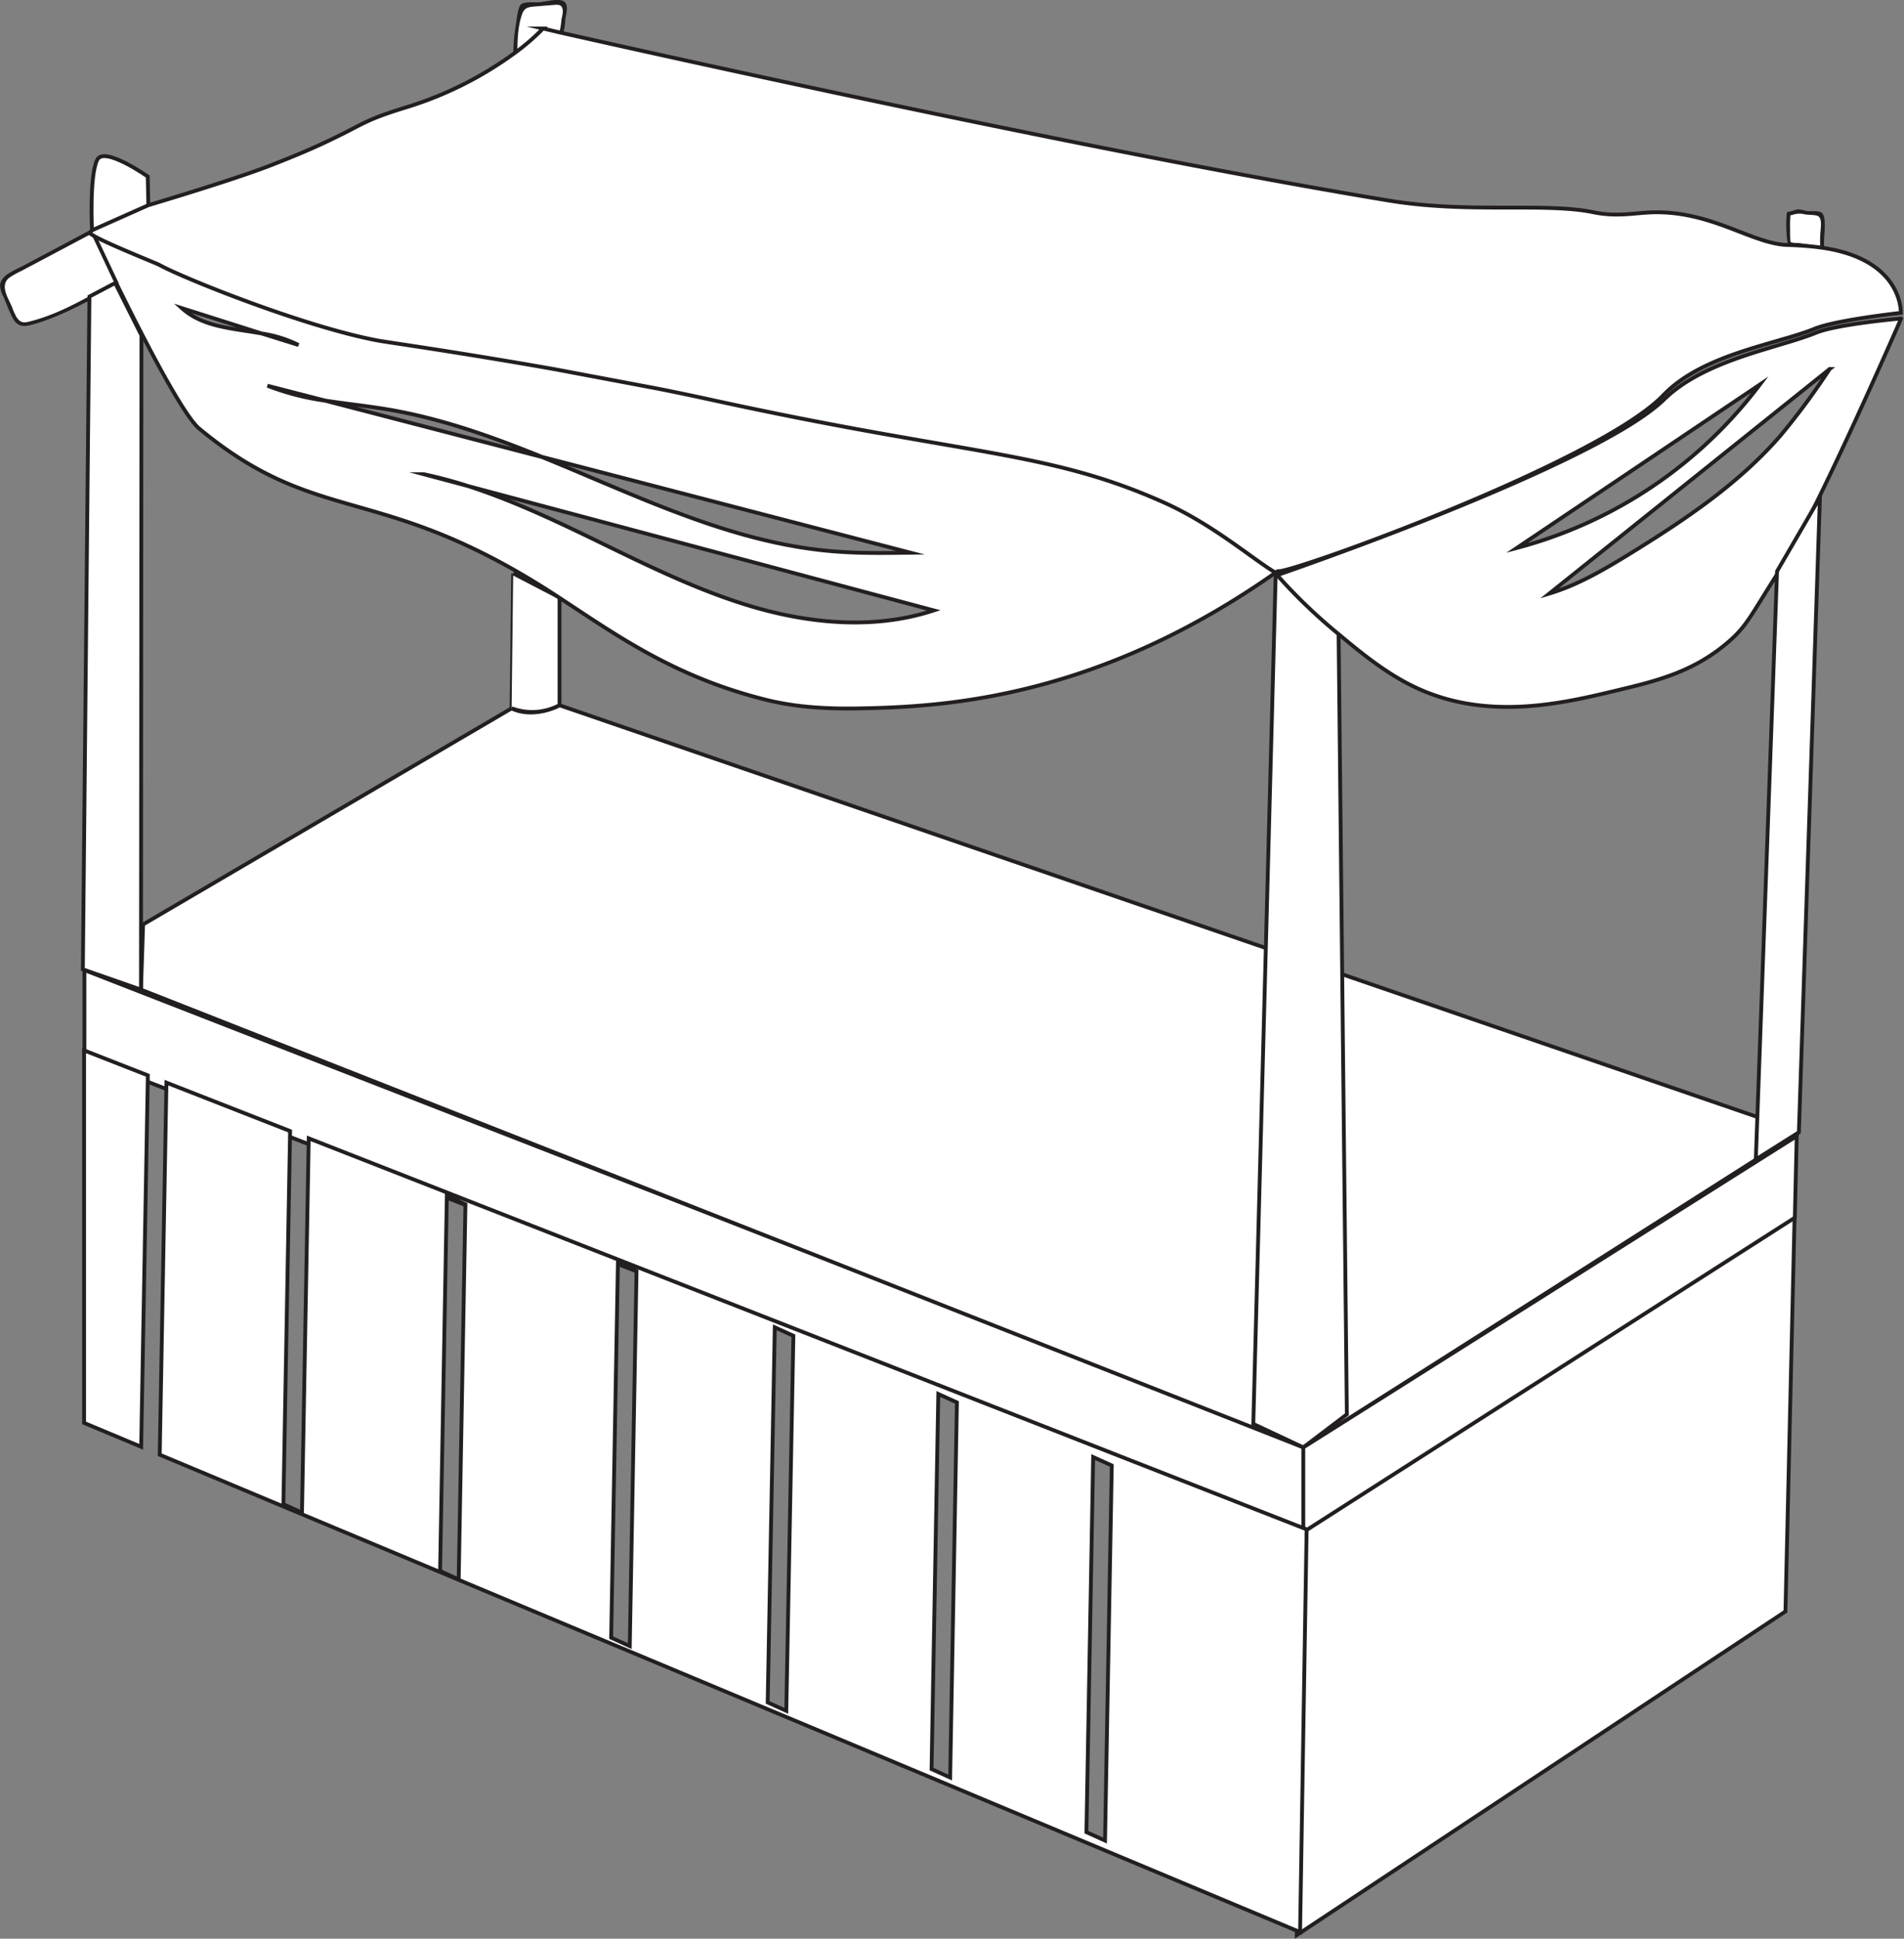 <svg id="logo" xmlns="http://www.w3.org/2000/svg" viewBox="0 0 496.58 505.44"><rect x="0" y="0" width="496.58" height="505.44" fill="#808080" stroke="none"/><defs><style>.cls-1,.cls-4{fill:#fff;}.cls-1,.cls-2{stroke:#231f20;stroke-miterlimit:10;}.cls-2{fill:none;}.cls-3{fill:#231f20;}</style></defs><title>brizaar-logo-t</title><polyline class="cls-1" points="22.02 275.64 341.11 399.31 341.47 377.35 22.02 252.91 22.02 275.64"/><line class="cls-2" x1="469.16" y1="295.2" x2="340.47" y2="376.35"/><path class="cls-3" d="M392.87,350.59v-1" transform="translate(-39.93 -17.51)"/><path class="cls-1" d="M509.09,312.71,379.84,394.86,76.7,275.52l.55-17,96.11-56.33c5.86,2.85,12.5-.81,12.5-.81l184.72,63.47,23.89,8.21,103.77,35.65" transform="translate(-39.93 -17.51)"/><polyline class="cls-1" points="332.72 149.29 326.87 371.23 339.91 377.35 351.27 368.74 349.12 165.33 332.64 149.29"/><polyline class="cls-2" points="133.84 149.53 133.43 184.69 133.84 149.53"/><path class="cls-1" d="M173.77,167l12.09,6.28v28.07a15.24,15.24,0,0,1-12.5.81" transform="translate(-39.93 -17.51)"/><path class="cls-4" d="M185.83,26.14a.38.38,0,0,0,.45-.31l.91-5.44c.14-.85.1-2-.74-2.22a1.74,1.74,0,0,0-.57,0l-9.46.79a.36.36,0,0,0-.4.34,46,46,0,0,0-1.71,12.24l7.32-6Z" transform="translate(-39.93 -17.51)"/><path class="cls-3" d="M186,26.62c1.37-.27,1.24-3.27,1.41-4.32.23-1.39,1-3.89-.73-4.59-1.48-.59-4.38.24-6,.38-1.16.1-4-.23-4.87.58s-1.1,3.88-1.32,5.13a49.48,49.48,0,0,0-.68,7.72.51.51,0,0,0,.86.36l5.8-4.72a8.46,8.46,0,0,1,1.22-1c.6-.31-.35,0,.36,0a32.48,32.48,0,0,1,3.78.51c.64.09.64-.91,0-1a17.53,17.53,0,0,0-3.93-.53c-.71.09-1,.38-1.57.88L174,31.17l.86.36c0-3.31.11-7.11,1.22-10.27.67-1.92,1.83-1.93,3.7-2.09l4.73-.39c1.42-.12,2.13.1,2.21,1.69a9.28,9.28,0,0,1-.3,1.8c-.07.41-.3,3.32-.67,3.39C185.07,25.78,185.33,26.75,186,26.62Z" transform="translate(-39.93 -17.51)"/><path class="cls-1" d="M513.43,104.32c-9.83,4-28.82,6.91-39.48,17.33-17.62,17.25-100.8,45.76-100.8,45.76l.38.61a139.94,139.94,0,0,0,15.52,14.81c5.35,4.46,12,10,19.5,13.63,18.92,9.2,38.81,4.48,53.26,1,10.51-2.5,20.17-4.91,29.29-12.94,4.62-4.07,5.69-7,13.66-19.41,9-14,31-64.56,31-64.56S519,102,513.43,104.32Zm-14.48,13.42a116.69,116.69,0,0,1-63.42,42.63ZM504.36,131c-10.89,12.59-24.94,22-39.12,30.74-6.75,4.16-13.66,8.24-21.25,10.53l73.14-58.56A185.77,185.77,0,0,1,504.36,131Z" transform="translate(-39.93 -17.51)"/><path class="cls-4" d="M515.23,82.29c-.44-2.86.65-5.89-.27-8.64a.64.64,0,0,0-.17-.3,4.27,4.27,0,0,0-1.12-.13,16.06,16.06,0,0,1-3.61-.45,4,4,0,0,0-1.57-.13c-.7.14-1.35.69-2,.55a29.93,29.93,0,0,0,.25,7.85Z" transform="translate(-39.93 -17.51)"/><path class="cls-3" d="M515.73,82.29c-.23-2,.14-4,.11-6,0-.95,0-2.77-.86-3.36s-3-.26-3.84-.41A12.84,12.84,0,0,0,509,72.1c-.91,0-1.67.57-2.57.59a.51.51,0,0,0-.5.5,33.19,33.19,0,0,0,.27,8,.48.48,0,0,0,.35.35l8.54,1.25c.63.09.9-.87.26-1l-5.92-.87c-.45-.07-2.21,0-2.53-.37a27.29,27.29,0,0,1-.09-3.08,32.79,32.79,0,0,1,.12-4.29l-.5.5a4.1,4.1,0,0,0,1.28-.24,5.43,5.43,0,0,1,2.86-.06c1,.19,2.2.1,3.19.34,1.42.34,1.08,2.63,1,3.86a28.17,28.17,0,0,0-.07,4.7C514.8,82.92,515.8,82.93,515.73,82.29Z" transform="translate(-39.93 -17.51)"/><path class="cls-4" d="M343.92,148.07C313.55,134.52,293.18,136,227,121.58c-42.12-9.17-84.69-15.06-87.78-15.63C120,102.4,88.07,89.53,82,86.17c-.83-.46-17.93-7.23-18.1-8.38-.2.1,21.43,46.06,28,51.47,31.48,26.07,47.32,13.56,93.45,43.78,15.28,10,30.23,20.85,54.07,26.84,7,1.77,14.69,2.51,24.62,2.32,21.12-.41,61.59-2.13,109.12-35.79C366.82,162.59,356.77,153.8,343.92,148.07ZM87.35,97.84l20.85,6.62a31.88,31.88,0,0,1,9.59,3l-9.59-3C100.73,103.1,92.84,102.84,87.35,97.84Zm37.33,24.09c5.36.85,10.8,1.39,16.14,2.28,13.93,2.32,27.26,7.06,40.43,12.4l96.15,25c-6.9.09-13.82.19-20.69-.41-26.47-2.29-50.67-14.49-75.46-24.55l-56.57-14.69a66.55,66.55,0,0,1-15-3.89ZM237.27,176c-15-4.27-29.08-11.37-43.14-18.19-10.46-5.07-21.08-10-32.13-13.58l-11.56-3.09A116.74,116.74,0,0,1,162,144.23l121.47,32.42C268.62,181.54,252.31,180.26,237.27,176Z" transform="translate(-39.93 -17.51)"/><path class="cls-2" d="M343.92,148.07C313.55,134.52,293.18,136,227,121.58c-42.12-9.17-84.69-15.06-87.78-15.63C120,102.4,88.07,89.53,82,86.17c-.83-.46-17.93-7.23-18.1-8.38-.2.1,21.43,46.06,28,51.47,31.48,26.07,47.32,13.56,93.45,43.78,15.28,10,30.23,20.85,54.07,26.84,7,1.77,14.69,2.51,24.62,2.32,21.12-.41,61.59-2.13,109.12-35.79C366.82,162.59,356.77,153.8,343.92,148.07ZM87.35,97.84l20.85,6.62a31.88,31.88,0,0,1,9.59,3l-9.59-3C100.73,103.1,92.84,102.84,87.35,97.84Zm37.33,24.09c5.36.85,10.8,1.39,16.14,2.28,13.93,2.32,27.26,7.06,40.43,12.4l96.15,25c-6.9.09-13.82.19-20.69-.41-26.47-2.29-50.67-14.49-75.46-24.55l-56.57-14.69a66.55,66.55,0,0,1-15-3.89ZM237.27,176c-15-4.27-29.08-11.37-43.14-18.19-10.46-5.07-21.08-10-32.13-13.58l-11.56-3.09A116.74,116.74,0,0,1,162,144.23l121.47,32.42C268.62,181.54,252.31,180.26,237.27,176Z" transform="translate(-39.93 -17.51)"/><path class="cls-1" d="M78.63,71.23l-.17-7.7s-11.37-8-13.17-4.36c-2.09,4.17-1.36,18.62-1.36,18.62Z" transform="translate(-39.93 -17.51)"/><path class="cls-4" d="M70.37,91.47,63.67,95c-5.89,3.12-9.81,5.19-16.25,6.9a3.71,3.71,0,0,1-1.91.15c-1.11-.3-1.7-1.48-2.15-2.54l-2.43-5.68A4.41,4.41,0,0,1,40.43,92c.06-1.52,1.58-2.5,2.92-3.22l20.59-11Z" transform="translate(-39.93 -17.51)"/><path class="cls-3" d="M70.12,91C63,94.78,56,99.15,48.15,101.2c-1.64.43-2.73.79-3.9-1a16.06,16.06,0,0,1-1.16-2.58c-1-2.42-3.37-5.74-.64-7.78a22.52,22.52,0,0,1,2.89-1.61l18.86-10L63.51,78l6.44,13.68c.27.58,1.14.07.86-.51L64.37,77.54a.51.51,0,0,0-.68-.18L45.83,86.87c-2.08,1.11-5.68,2.36-5.89,5a6.74,6.74,0,0,0,.9,3c.78,1.83,1.45,3.76,2.38,5.51,1.34,2.56,3.1,2.35,5.61,1.63,7.74-2.24,14.73-6.4,21.8-10.14C71.2,91.6,70.69,90.74,70.12,91Z" transform="translate(-39.93 -17.51)"/><polygon class="cls-1" points="339.85 399.26 338.21 504.5 465.66 420.12 468.04 317.27 339.85 399.26"/><polygon class="cls-1" points="468.6 296.2 339.91 377.35 339.91 399.45 468.11 317.46 468.6 296.2"/><polygon class="cls-1" points="457.93 302.28 463.47 148.94 474.65 129.7 469.16 295.2 457.93 302.28"/><path class="cls-2" d="M204.54-158.46" transform="translate(-39.93 -17.51)"/><path class="cls-1" d="M210.94,118.73c5.12,1,10.3,2.1,15.48,3.23,66.17,14.4,86.54,12.95,116.92,26.49,12.85,5.73,22.89,14.52,29.23,18.35l.61-.37c2.63.89,83.77-28.35,100.55-45.88,10.31-10.77,29.63-13.3,39.45-17.33,5.58-2.3,22.5-4.14,22.5-4.14s.67-14.31-21.41-17.1c-2.42-.31-5.11-.51-8.1-.6-9.24-.27-19.63-8.81-34.93-8.52-4.66.09-9.5,1.28-15.67,0-12.69-2.63-32.5.39-53.41-3.06-78.57-13-193.08-38.6-216.37-43.86l-4.22-1a56.82,56.82,0,0,1-7.86,6.72,94.85,94.85,0,0,1-28,13.88c-10,3.08-10.86,4.14-17.33,7.33-4.91,2.42-9.07,4.32-17.62,7.66C100.92,64.4,78.64,71,78.64,71L64,77.52l-.66.65c.17,1.15,17.26,7.92,18.1,8.38,6,3.36,38,16.23,57.19,19.77,2,.38,21.23,3.07,46.13,7.48Z" transform="translate(-39.93 -17.51)"/><polygon class="cls-1" points="21.61 252.72 23.32 77.32 30.03 73.78 36.89 87.44 36.77 258.01 21.61 252.72"/><polygon class="cls-1" points="38.56 280.36 21.93 273.85 21.93 370.97 36.82 377.2 38.56 280.36"/><path class="cls-1" d="M120.45,314.29l-1.76,97.59-4.85-2.2,1.75-97.29L83.34,299.77l-1.75,97L379,521.23l1.71-105Zm39.11,115-4.85-2.2,1.76-97.79,4.85,2.2Zm44.62,17.38-4.85-2.2,1.76-97.79,4.85,2.2ZM245,463.55l-4.85-2.2L242,363.56l4.85,2.2Zm42.74,17.38-4.85-2.2,1.76-97.79,4.85,2.2Zm40.39,16.44-4.85-2.2,1.76-97.79,4.85,2.2Z" transform="translate(-39.93 -17.51)"/></svg>